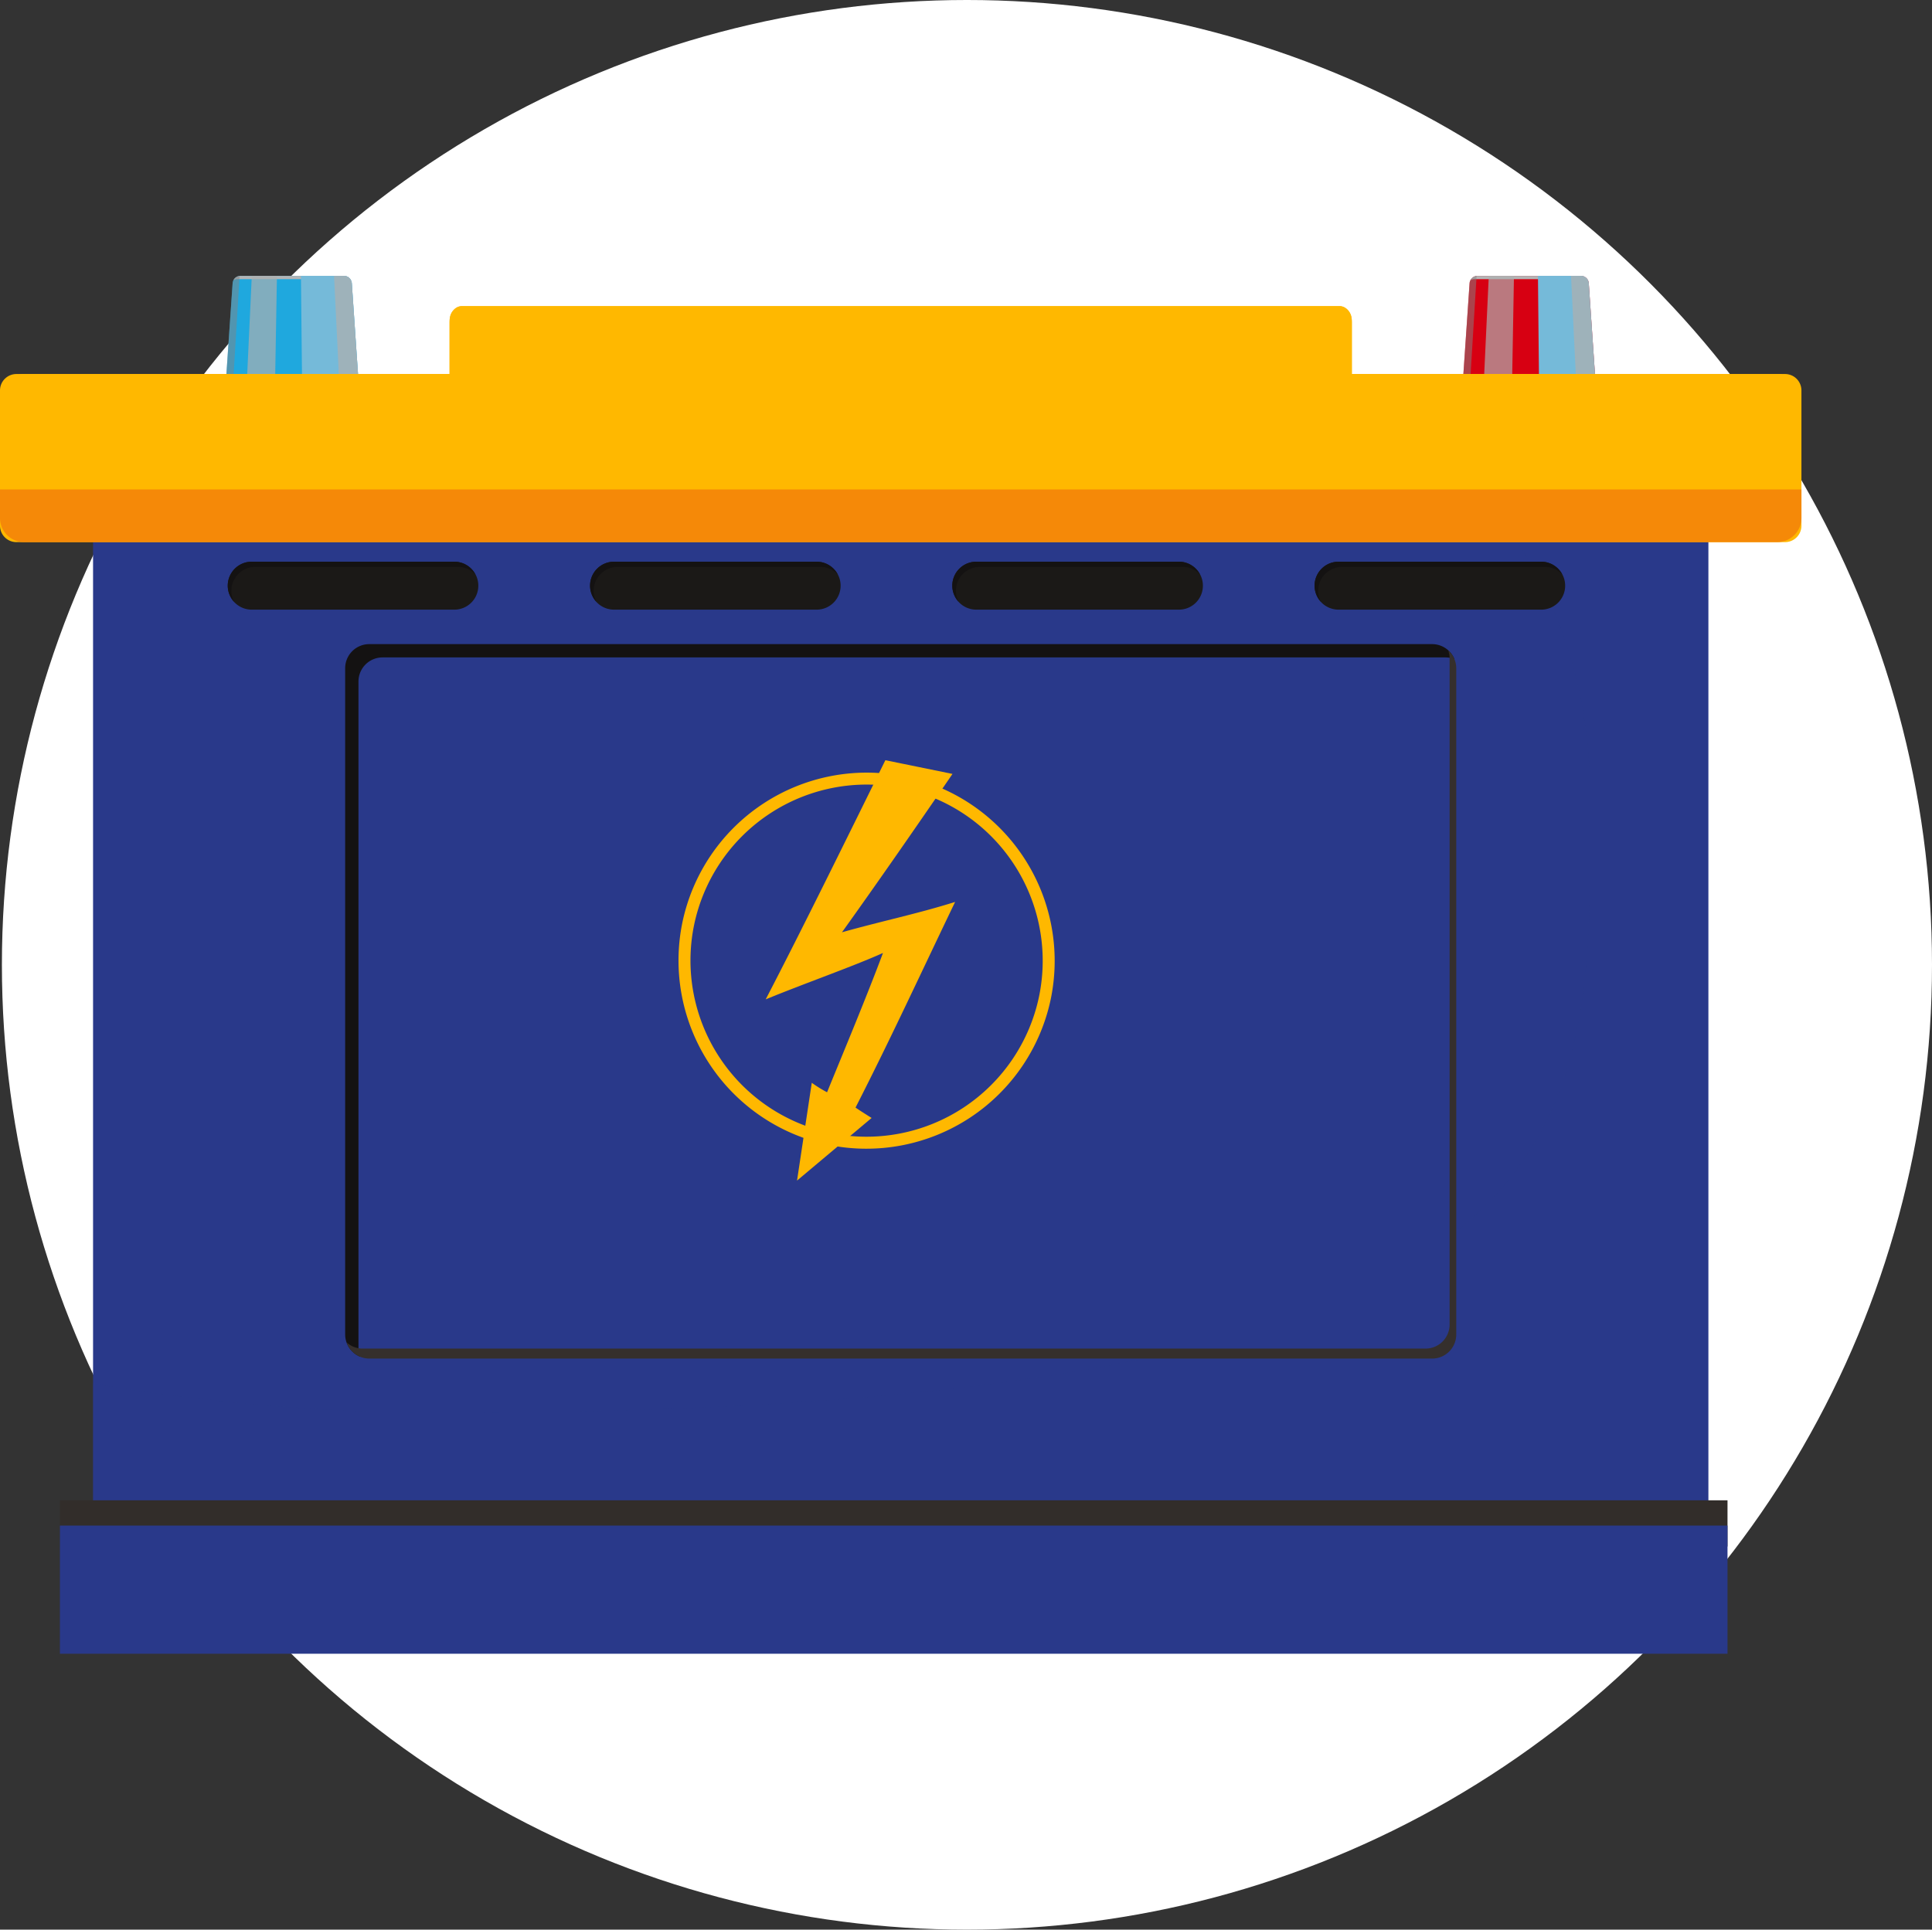 <svg xmlns="http://www.w3.org/2000/svg" width="180.177" height="180" viewBox="0 0 180.177 180">
  <rect x="0" y="0" width="180.177" height="180" fill="#333333" stroke="none"/>
  <g id="_10" data-name="10" transform="translate(-715.999 -3867.816)">
    <circle id="Ellipse_6160" data-name="Ellipse 6160" cx="90" cy="90" r="90" transform="translate(716.176 3867.816)" fill="#fff"/>
    <g id="Group_156708" data-name="Group 156708" transform="translate(2560.369 4219.597)">
      <g id="Group_156705" data-name="Group 156705" transform="translate(-1844.37 -326.045)">
        <g id="Group_156694" data-name="Group 156694" transform="translate(41.914 2.822)">
          <path id="Path_265088" data-name="Path 265088" d="M-1731.565-315.185c0,.818-.505,1.489-1.124,1.489h-81.925c-.618,0-1.123-.67-1.123-1.489v-7.444c0-.82.505-1.489,1.123-1.489h81.925c.619,0,1.124.669,1.124,1.489Z" transform="translate(1815.737 324.117)" fill="#ffb800"/>
          <path id="Path_265089" data-name="Path 265089" d="M-1815.737-319.229v1.777c0,.818.505,1.489,1.123,1.489h81.925c.619,0,1.124-.67,1.124-1.489v-1.777Z" transform="translate(1815.737 326.384)" fill="#f58908"/>
          <path id="Path_265090" data-name="Path 265090" d="M-1731.621-323.018a1.234,1.234,0,0,0-1.082-1.1h-81.925a1.234,1.234,0,0,0-1.08,1.1Z" transform="translate(1815.751 324.117)" fill="#ffb800" style="mix-blend-mode: screen;isolation: isolate"/>
        </g>
        <path id="Path_265650" data-name="Path 265650" d="M0,0H150.641V96.88H0Z" transform="translate(8.679 19.233)" fill="#29398a"/>
        <g id="Group_156696" data-name="Group 156696" transform="translate(20.953)">
          <path id="Path_265091" data-name="Path 265091" d="M-1817.464-314.595a.677.677,0,0,1-.707.706h-11.179a.674.674,0,0,1-.7-.706q.367-5.373.735-10.745a.741.741,0,0,1,.7-.706h9.716a.744.744,0,0,1,.7.706Q-1817.832-319.966-1817.464-314.595Z" transform="translate(1830.056 326.045)" fill="#1fa8de"/>
          <g id="Group_156695" data-name="Group 156695" transform="translate(0.824)">
            <path id="Path_265092" data-name="Path 265092" d="M-1829.147-325.741h10.251a.717.717,0,0,1,.347.1.712.712,0,0,0-.613-.4h-9.716a.71.71,0,0,0-.615.4A.708.708,0,0,1-1829.147-325.741Z" transform="translate(1829.493 326.045)" fill="#b3b4b5" style="mix-blend-mode: screen;isolation: isolate"/>
          </g>
          <path id="Path_265093" data-name="Path 265093" d="M-1828.716-313.889h2.7q.1-6.078.212-12.156h-2.346Q-1828.429-319.967-1828.716-313.889Z" transform="translate(1830.678 326.045)" fill="#acafb0" opacity="0.69" style="mix-blend-mode: screen;isolation: isolate"/>
          <path id="Path_265094" data-name="Path 265094" d="M-1821.155-326.045h-4.042q.064,6.078.126,12.156h4.646a.676.676,0,0,0,.707-.706q-.369-5.373-.735-10.745A.744.744,0,0,0-1821.155-326.045Z" transform="translate(1832.31 326.045)" fill="#75bad9" style="mix-blend-mode: multiply;isolation: isolate"/>
          <path id="Path_265095" data-name="Path 265095" d="M-1822.134-326.045h-.954q.3,6.078.588,12.156h1.1a.676.676,0,0,0,.707-.706q-.369-5.373-.735-10.745A.744.744,0,0,0-1822.134-326.045Z" transform="translate(1833.288 326.045)" fill="#acafb0" opacity="0.75" style="mix-blend-mode: screen;isolation: isolate"/>
          <path id="Path_265096" data-name="Path 265096" d="M-1828.664-326.041a.744.744,0,0,0-.656.7q-.371,5.373-.735,10.745a.668.668,0,0,0,.653.7Q-1829.031-319.967-1828.664-326.041Z" transform="translate(1830.056 326.047)" fill="#818384" opacity="0.51" style="mix-blend-mode: multiply;isolation: isolate"/>
        </g>
        <g id="Group_156698" data-name="Group 156698" transform="translate(136.313)">
          <path id="Path_265097" data-name="Path 265097" d="M-1738.661-314.595a.674.674,0,0,1-.7.706h-11.178a.676.676,0,0,1-.707-.706q.367-5.373.733-10.745a.745.745,0,0,1,.706-.706h9.714a.741.741,0,0,1,.7.706Q-1739.027-319.966-1738.661-314.595Z" transform="translate(1751.251 326.045)" fill="#d70012"/>
          <g id="Group_156697" data-name="Group 156697" transform="translate(0.826)">
            <path id="Path_265098" data-name="Path 265098" d="M-1750.342-325.741h10.252a.717.717,0,0,1,.347.1.713.713,0,0,0-.615-.4h-9.714a.707.707,0,0,0-.615.4A.707.707,0,0,1-1750.342-325.741Z" transform="translate(1750.687 326.045)" fill="#b3b4b5" style="mix-blend-mode: screen;isolation: isolate"/>
          </g>
          <path id="Path_265099" data-name="Path 265099" d="M-1749.91-313.889h2.7q.107-6.078.215-12.156h-2.348Q-1749.628-319.967-1749.91-313.889Z" transform="translate(1751.873 326.045)" fill="#acafb0" opacity="0.69" style="mix-blend-mode: screen;isolation: isolate"/>
          <path id="Path_265100" data-name="Path 265100" d="M-1742.351-326.045h-4.039q.059,6.078.123,12.156h4.648a.674.674,0,0,0,.7-.706q-.365-5.373-.733-10.745A.741.741,0,0,0-1742.351-326.045Z" transform="translate(1753.506 326.045)" fill="#75bad9" style="mix-blend-mode: multiply;isolation: isolate"/>
          <path id="Path_265101" data-name="Path 265101" d="M-1743.33-326.045h-.952q.292,6.078.586,12.156h1.1a.674.674,0,0,0,.7-.706q-.365-5.373-.733-10.745A.741.741,0,0,0-1743.33-326.045Z" transform="translate(1754.484 326.045)" fill="#acafb0" opacity="0.75" style="mix-blend-mode: screen;isolation: isolate"/>
          <path id="Path_265102" data-name="Path 265102" d="M-1749.857-326.041a.748.748,0,0,0-.659.7q-.367,5.373-.733,10.745a.67.67,0,0,0,.654.7Q-1750.229-319.967-1749.857-326.041Z" transform="translate(1751.251 326.047)" fill="#818384" opacity="0.51" style="mix-blend-mode: multiply;isolation: isolate"/>
        </g>
        <path id="Path_265103" data-name="Path 265103" d="M-1709.9-312.907c7.094,7.912,11.089,17.723,11.089,29.68,0,31.548,1.681,57.121-106.959,57.121a194.174,194.174,0,0,1-32.667-2.717v12.8H-1687.8v-96.881Z" transform="translate(1847.12 332.139)" fill="#29398a" opacity="0.23" style="mix-blend-mode: multiply;isolation: isolate"/>
        <path id="Rectangle_294632" data-name="Rectangle 294632" d="M1.53,0H102.088a1.531,1.531,0,0,1,1.531,1.531V65.109a1.531,1.531,0,0,1-1.531,1.531H1.53A1.53,1.53,0,0,1,0,65.11V1.53A1.53,1.53,0,0,1,1.53,0Z" transform="translate(32.19 34.353)" fill="#29398a"/>
        <path id="Path_265104" data-name="Path 265104" d="M-1821.139-236.939V-299.1a2.246,2.246,0,0,1,2.238-2.241h99.141a2.231,2.231,0,0,1,.833.165,2.248,2.248,0,0,0-2.074-1.405h-99.138a2.248,2.248,0,0,0-2.241,2.241v62.16a2.243,2.243,0,0,0,1.407,2.074A2.206,2.206,0,0,1-1821.139-236.939Z" transform="translate(1854.57 336.93)" fill="#141212"/>
        <path id="Path_265105" data-name="Path 265105" d="M-1719.556-302.181a2.188,2.188,0,0,1,.133.729v62.16a2.248,2.248,0,0,1-2.241,2.241h-99.14a2.231,2.231,0,0,1-1.486-.578,2.243,2.243,0,0,0,2.108,1.508h99.138a2.247,2.247,0,0,0,2.24-2.24v-62.16A2.227,2.227,0,0,0-1719.556-302.181Z" transform="translate(1854.613 337.114)" fill="#352f2c"/>
        <rect id="Rectangle_294633" data-name="Rectangle 294633" width="155.518" height="4.307" transform="translate(5.588 114.214)" fill="#322d2a"/>
        <rect id="Rectangle_294634" data-name="Rectangle 294634" width="155.518" height="11.954" transform="translate(5.588 116.573)" fill="#29398a"/>
        <g id="Group_156699" data-name="Group 156699" transform="translate(0 9.153)">
          <path id="Rectangle_294635" data-name="Rectangle 294635" d="M1.531,0h164.94A1.53,1.53,0,0,1,168,1.53V14.151a1.53,1.53,0,0,1-1.53,1.53H1.531A1.531,1.531,0,0,1,0,14.149V1.531A1.531,1.531,0,0,1,1.531,0Z" transform="translate(0)" fill="#ffb800"/>
          <path id="Path_265106" data-name="Path 265106" d="M-1844.37-312.437v2.672a2.248,2.248,0,0,0,2.24,2.241h163.52a2.249,2.249,0,0,0,2.241-2.241v-2.672Z" transform="translate(1844.37 323.204)" fill="#f58908"/>
          <path id="Path_265107" data-name="Path 265107" d="M-1676.485-318.138a2.247,2.247,0,0,0-2.154-1.654h-163.52a2.243,2.243,0,0,0-2.152,1.654Z" transform="translate(1844.398 319.793)" fill="#ffb800" style="mix-blend-mode: screen;isolation: isolate"/>
        </g>
        <g id="Group_156704" data-name="Group 156704" transform="translate(21.241 26.66)">
          <g id="Group_156700" data-name="Group 156700">
            <path id="Path_265108" data-name="Path 265108" d="M-1806.493-305.595a2.235,2.235,0,0,1-2.237,2.235h-18.894a2.236,2.236,0,0,1-2.237-2.235h0a2.237,2.237,0,0,1,2.237-2.238h18.894a2.236,2.236,0,0,1,2.237,2.238Z" transform="translate(1829.86 307.833)" fill="#1b1917"/>
            <path id="Path_265109" data-name="Path 265109" d="M-1829.523-305.113a2.236,2.236,0,0,1,2.237-2.237h18.894a2.225,2.225,0,0,1,1.634.716,2.229,2.229,0,0,0-1.971-1.2h-18.894a2.237,2.237,0,0,0-2.237,2.238,2.226,2.226,0,0,0,.6,1.518A2.213,2.213,0,0,1-1829.523-305.113Z" transform="translate(1829.86 307.833)" fill="#141212"/>
          </g>
          <g id="Group_156701" data-name="Group 156701" transform="translate(33.786)">
            <path id="Path_265110" data-name="Path 265110" d="M-1783.411-305.595a2.236,2.236,0,0,1-2.237,2.235h-18.894a2.238,2.238,0,0,1-2.238-2.235h0a2.238,2.238,0,0,1,2.238-2.238h18.894a2.237,2.237,0,0,1,2.237,2.238Z" transform="translate(1806.78 307.833)" fill="#1b1917"/>
            <path id="Path_265111" data-name="Path 265111" d="M-1806.442-305.113a2.237,2.237,0,0,1,2.235-2.237h18.9a2.233,2.233,0,0,1,1.635.716,2.235,2.235,0,0,0-1.972-1.2h-18.894a2.238,2.238,0,0,0-2.238,2.238,2.228,2.228,0,0,0,.6,1.518A2.213,2.213,0,0,1-1806.442-305.113Z" transform="translate(1806.78 307.833)" fill="#141212"/>
          </g>
          <g id="Group_156702" data-name="Group 156702" transform="translate(67.572)">
            <path id="Path_265112" data-name="Path 265112" d="M-1760.331-305.595a2.235,2.235,0,0,1-2.237,2.235h-18.9a2.237,2.237,0,0,1-2.235-2.235h0a2.237,2.237,0,0,1,2.235-2.238h18.9a2.236,2.236,0,0,1,2.237,2.238Z" transform="translate(1783.7 307.833)" fill="#1b1917"/>
            <path id="Path_265113" data-name="Path 265113" d="M-1783.363-305.113a2.238,2.238,0,0,1,2.24-2.237h18.894a2.23,2.23,0,0,1,1.634.716,2.232,2.232,0,0,0-1.972-1.2h-18.9a2.237,2.237,0,0,0-2.235,2.238,2.241,2.241,0,0,0,.6,1.518A2.248,2.248,0,0,1-1783.363-305.113Z" transform="translate(1783.7 307.833)" fill="#141212"/>
          </g>
          <g id="Group_156703" data-name="Group 156703" transform="translate(101.359)">
            <path id="Path_265114" data-name="Path 265114" d="M-1737.253-305.595a2.234,2.234,0,0,1-2.235,2.235h-18.9a2.236,2.236,0,0,1-2.235-2.235h0a2.237,2.237,0,0,1,2.235-2.238h18.9a2.235,2.235,0,0,1,2.235,2.238Z" transform="translate(1760.619 307.833)" fill="#1b1917"/>
            <path id="Path_265115" data-name="Path 265115" d="M-1760.282-305.113a2.237,2.237,0,0,1,2.238-2.237h18.894a2.23,2.23,0,0,1,1.634.716,2.231,2.231,0,0,0-1.971-1.2h-18.9a2.237,2.237,0,0,0-2.235,2.238,2.234,2.234,0,0,0,.6,1.518A2.231,2.231,0,0,1-1760.282-305.113Z" transform="translate(1760.619 307.833)" fill="#141212"/>
          </g>
        </g>
      </g>
      <g id="Group_156707" data-name="Group 156707" transform="translate(-1781.099 -280.866)">
        <path id="Path_265116" data-name="Path 265116" d="M-1789.865-264.21a11.611,11.611,0,0,1-1.426-.884l-1.375,9.124,6.955-5.842c-.2-.126-.925-.577-1.5-.968,3.294-6.456,6.17-12.7,9.288-19.184-3.535,1.11-6.757,1.765-10.552,2.831,3.56-4.973,6.9-9.8,10.307-14.772q-3.133-.641-6.261-1.278c-3.619,7.328-7.656,15.561-11.16,22.309,3.528-1.454,8.212-3.1,10.938-4.329C-1786.258-272.911-1788.327-267.979-1789.865-264.21Z" transform="translate(1803.726 295.182)" fill="#ffb800" fill-rule="evenodd"/>
        <g id="Group_156706" data-name="Group 156706" transform="translate(0 1.146)">
          <path id="Path_265117" data-name="Path 265117" d="M-1787.113-259.657a17.567,17.567,0,0,1-13.678-20.7,17.567,17.567,0,0,1,20.7-13.68,17.568,17.568,0,0,1,13.68,20.7A17.569,17.569,0,0,1-1787.113-259.657Zm6.8-33.287a16.444,16.444,0,0,0-19.383,12.806,16.444,16.444,0,0,0,12.806,19.383,16.444,16.444,0,0,0,19.383-12.806A16.443,16.443,0,0,0-1780.31-292.944Z" transform="translate(1801.148 294.399)" fill="#ffb800"/>
        </g>
      </g>
    </g>
  </g>
</svg>
